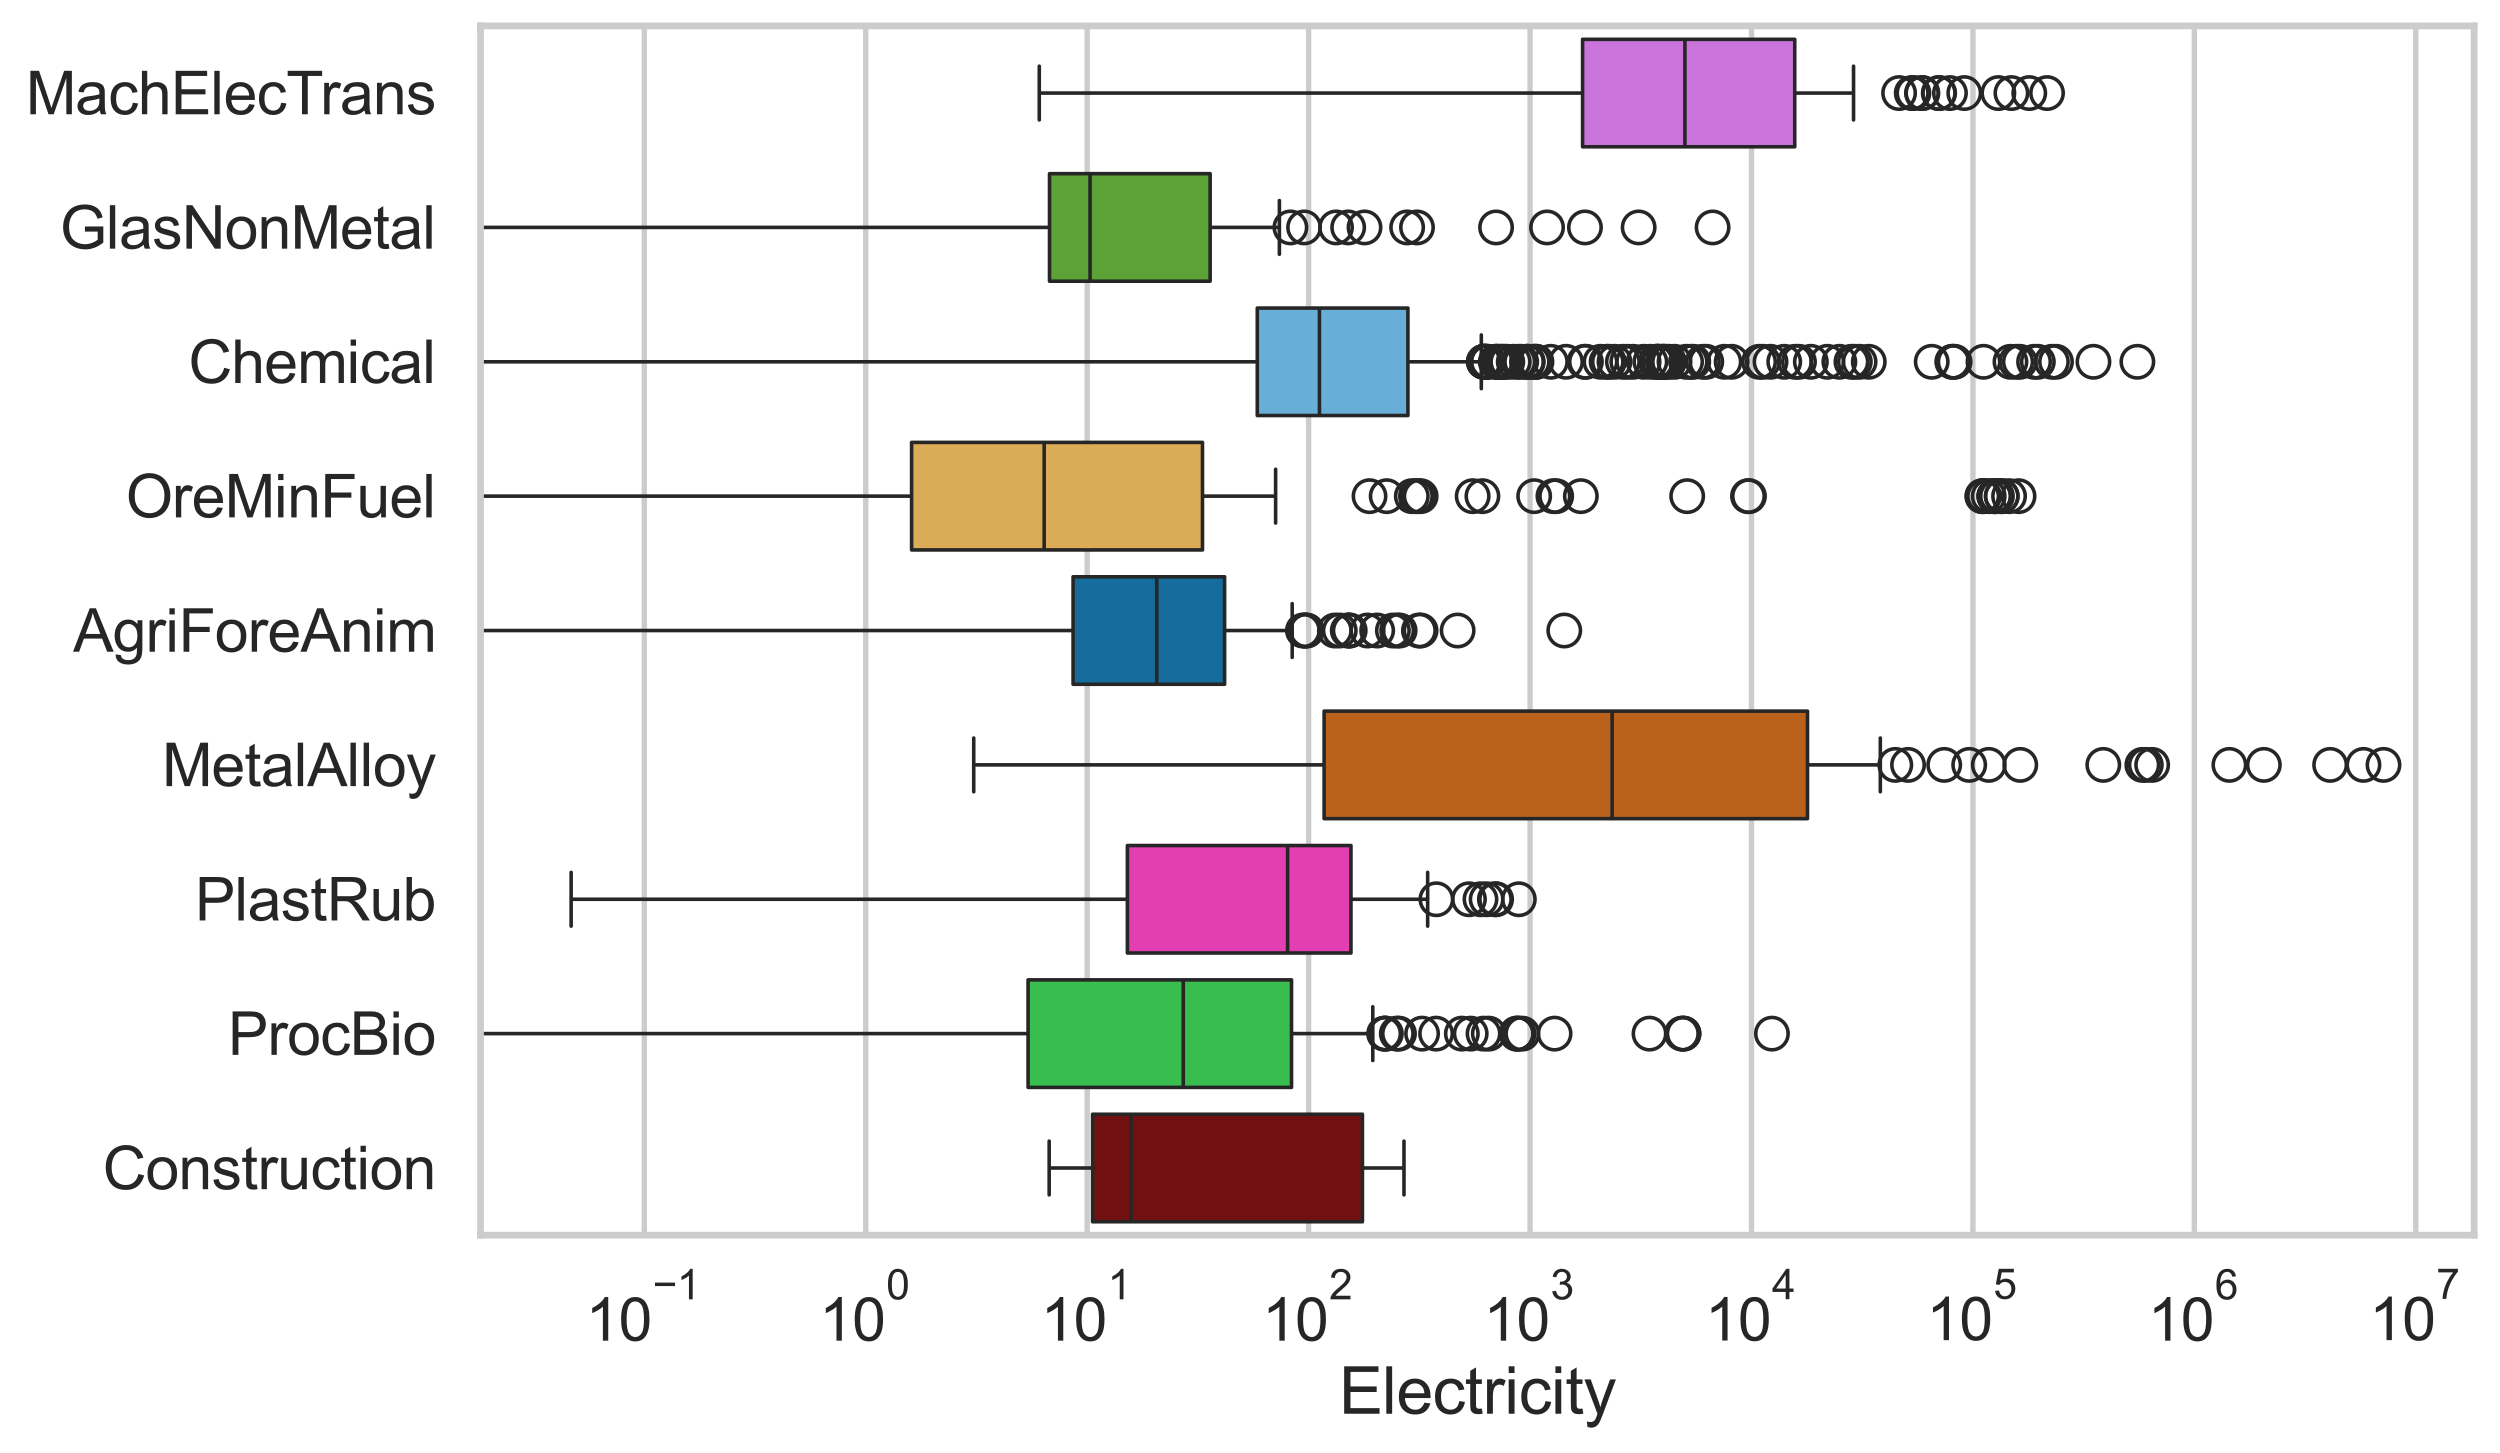 <?xml version="1.0" encoding="utf-8" standalone="no"?>
<!DOCTYPE svg PUBLIC "-//W3C//DTD SVG 1.1//EN"
  "http://www.w3.org/Graphics/SVG/1.1/DTD/svg11.dtd">
<svg xmlns:xlink="http://www.w3.org/1999/xlink" width="695.577pt" height="404.332pt" viewBox="0 0 695.577 404.332" xmlns="http://www.w3.org/2000/svg" version="1.1">
 <defs>
  <style type="text/css">*{stroke-linejoin: round; stroke-linecap: butt}</style>
 </defs>
 <g id="figure_1">
  <g id="patch_1">
   <path d="M 0 404.332 
L 695.577 404.332 
L 695.577 0 
L 0 0 
z
" style="fill: #ffffff"/>
  </g>
  <g id="axes_1">
   <g id="patch_2">
    <path d="M 133.697 343.665 
L 688.377 343.665 
L 688.377 7.2 
L 133.697 7.2 
z
" style="fill: #ffffff"/>
   </g>
   <g id="matplotlib.axis_1">
    <g id="xtick_1">
     <g id="line2d_1">
      <path d="M 179.271 343.665 
L 179.271 7.2 
" clip-path="url(#pb762261cc1)" style="fill: none; stroke: #cccccc; stroke-width: 1.5; stroke-linecap: round"/>
     </g>
     <g id="text_1">
      <!-- $\mathdefault{10^{-1}}$ -->
      <g style="fill: #262626" transform="translate(162.936 373.18) scale(0.165 -0.165)">
       <defs>
        <path id="ArialMT-31" d="M 2384 0 
L 1822 0 
L 1822 3584 
Q 1619 3391 1289 3197 
Q 959 3003 697 2906 
L 697 3450 
Q 1169 3672 1522 3987 
Q 1875 4303 2022 4600 
L 2384 4600 
L 2384 0 
z
" transform="scale(0.016)"/>
        <path id="ArialMT-30" d="M 266 2259 
Q 266 3072 433 3567 
Q 600 4063 929 4331 
Q 1259 4600 1759 4600 
Q 2128 4600 2406 4451 
Q 2684 4303 2865 4023 
Q 3047 3744 3150 3342 
Q 3253 2941 3253 2259 
Q 3253 1453 3087 958 
Q 2922 463 2592 192 
Q 2263 -78 1759 -78 
Q 1097 -78 719 397 
Q 266 969 266 2259 
z
M 844 2259 
Q 844 1131 1108 757 
Q 1372 384 1759 384 
Q 2147 384 2411 759 
Q 2675 1134 2675 2259 
Q 2675 3391 2411 3762 
Q 2147 4134 1753 4134 
Q 1366 4134 1134 3806 
Q 844 3388 844 2259 
z
" transform="scale(0.016)"/>
        <path id="ArialMT-2212" d="M 3381 1997 
L 356 1997 
L 356 2522 
L 3381 2522 
L 3381 1997 
z
" transform="scale(0.016)"/>
       </defs>
       <use xlink:href="#ArialMT-31" transform="translate(0 0.994)"/>
       <use xlink:href="#ArialMT-30" transform="translate(55.615 0.994)"/>
       <use xlink:href="#ArialMT-2212" transform="translate(112.973 70.688) scale(0.7)"/>
       <use xlink:href="#ArialMT-31" transform="translate(153.852 70.688) scale(0.7)"/>
      </g>
     </g>
    </g>
    <g id="xtick_2">
     <g id="line2d_2">
      <path d="M 240.881 343.665 
L 240.881 7.2 
" clip-path="url(#pb762261cc1)" style="fill: none; stroke: #cccccc; stroke-width: 1.5; stroke-linecap: round"/>
     </g>
     <g id="text_2">
      <!-- $\mathdefault{10^{0}}$ -->
      <g style="fill: #262626" transform="translate(227.928 373.18) scale(0.165 -0.165)">
       <use xlink:href="#ArialMT-31" transform="translate(0 0.994)"/>
       <use xlink:href="#ArialMT-30" transform="translate(55.615 0.994)"/>
       <use xlink:href="#ArialMT-30" transform="translate(112.973 70.688) scale(0.7)"/>
      </g>
     </g>
    </g>
    <g id="xtick_3">
     <g id="line2d_3">
      <path d="M 302.49 343.665 
L 302.49 7.2 
" clip-path="url(#pb762261cc1)" style="fill: none; stroke: #cccccc; stroke-width: 1.5; stroke-linecap: round"/>
     </g>
     <g id="text_3">
      <!-- $\mathdefault{10^{1}}$ -->
      <g style="fill: #262626" transform="translate(289.538 373.18) scale(0.165 -0.165)">
       <use xlink:href="#ArialMT-31" transform="translate(0 0.994)"/>
       <use xlink:href="#ArialMT-30" transform="translate(55.615 0.994)"/>
       <use xlink:href="#ArialMT-31" transform="translate(112.973 70.688) scale(0.7)"/>
      </g>
     </g>
    </g>
    <g id="xtick_4">
     <g id="line2d_4">
      <path d="M 364.1 343.665 
L 364.1 7.2 
" clip-path="url(#pb762261cc1)" style="fill: none; stroke: #cccccc; stroke-width: 1.5; stroke-linecap: round"/>
     </g>
     <g id="text_4">
      <!-- $\mathdefault{10^{2}}$ -->
      <g style="fill: #262626" transform="translate(351.148 373.18) scale(0.165 -0.165)">
       <defs>
        <path id="ArialMT-32" d="M 3222 541 
L 3222 0 
L 194 0 
Q 188 203 259 391 
Q 375 700 629 1000 
Q 884 1300 1366 1694 
Q 2113 2306 2375 2664 
Q 2638 3022 2638 3341 
Q 2638 3675 2398 3904 
Q 2159 4134 1775 4134 
Q 1369 4134 1125 3890 
Q 881 3647 878 3216 
L 300 3275 
Q 359 3922 746 4261 
Q 1134 4600 1788 4600 
Q 2447 4600 2831 4234 
Q 3216 3869 3216 3328 
Q 3216 3053 3103 2787 
Q 2991 2522 2730 2228 
Q 2469 1934 1863 1422 
Q 1356 997 1212 845 
Q 1069 694 975 541 
L 3222 541 
z
" transform="scale(0.016)"/>
       </defs>
       <use xlink:href="#ArialMT-31" transform="translate(0 0.994)"/>
       <use xlink:href="#ArialMT-30" transform="translate(55.615 0.994)"/>
       <use xlink:href="#ArialMT-32" transform="translate(112.973 70.688) scale(0.7)"/>
      </g>
     </g>
    </g>
    <g id="xtick_5">
     <g id="line2d_5">
      <path d="M 425.71 343.665 
L 425.71 7.2 
" clip-path="url(#pb762261cc1)" style="fill: none; stroke: #cccccc; stroke-width: 1.5; stroke-linecap: round"/>
     </g>
     <g id="text_5">
      <!-- $\mathdefault{10^{3}}$ -->
      <g style="fill: #262626" transform="translate(412.757 373.18) scale(0.165 -0.165)">
       <defs>
        <path id="ArialMT-33" d="M 269 1209 
L 831 1284 
Q 928 806 1161 595 
Q 1394 384 1728 384 
Q 2125 384 2398 659 
Q 2672 934 2672 1341 
Q 2672 1728 2419 1979 
Q 2166 2231 1775 2231 
Q 1616 2231 1378 2169 
L 1441 2663 
Q 1497 2656 1531 2656 
Q 1891 2656 2178 2843 
Q 2466 3031 2466 3422 
Q 2466 3731 2256 3934 
Q 2047 4138 1716 4138 
Q 1388 4138 1169 3931 
Q 950 3725 888 3313 
L 325 3413 
Q 428 3978 793 4289 
Q 1159 4600 1703 4600 
Q 2078 4600 2393 4439 
Q 2709 4278 2876 4000 
Q 3044 3722 3044 3409 
Q 3044 3113 2884 2869 
Q 2725 2625 2413 2481 
Q 2819 2388 3044 2092 
Q 3269 1797 3269 1353 
Q 3269 753 2831 336 
Q 2394 -81 1725 -81 
Q 1122 -81 723 278 
Q 325 638 269 1209 
z
" transform="scale(0.016)"/>
       </defs>
       <use xlink:href="#ArialMT-31" transform="translate(0 0.994)"/>
       <use xlink:href="#ArialMT-30" transform="translate(55.615 0.994)"/>
       <use xlink:href="#ArialMT-33" transform="translate(112.973 70.688) scale(0.7)"/>
      </g>
     </g>
    </g>
    <g id="xtick_6">
     <g id="line2d_6">
      <path d="M 487.32 343.665 
L 487.32 7.2 
" clip-path="url(#pb762261cc1)" style="fill: none; stroke: #cccccc; stroke-width: 1.5; stroke-linecap: round"/>
     </g>
     <g id="text_6">
      <!-- $\mathdefault{10^{4}}$ -->
      <g style="fill: #262626" transform="translate(474.367 373.015) scale(0.165 -0.165)">
       <defs>
        <path id="ArialMT-34" d="M 2069 0 
L 2069 1097 
L 81 1097 
L 81 1613 
L 2172 4581 
L 2631 4581 
L 2631 1613 
L 3250 1613 
L 3250 1097 
L 2631 1097 
L 2631 0 
L 2069 0 
z
M 2069 1613 
L 2069 3678 
L 634 1613 
L 2069 1613 
z
" transform="scale(0.016)"/>
       </defs>
       <use xlink:href="#ArialMT-31" transform="translate(0 0.202)"/>
       <use xlink:href="#ArialMT-30" transform="translate(55.615 0.202)"/>
       <use xlink:href="#ArialMT-34" transform="translate(112.973 69.895) scale(0.7)"/>
      </g>
     </g>
    </g>
    <g id="xtick_7">
     <g id="line2d_7">
      <path d="M 548.93 343.665 
L 548.93 7.2 
" clip-path="url(#pb762261cc1)" style="fill: none; stroke: #cccccc; stroke-width: 1.5; stroke-linecap: round"/>
     </g>
     <g id="text_7">
      <!-- $\mathdefault{10^{5}}$ -->
      <g style="fill: #262626" transform="translate(535.977 373.015) scale(0.165 -0.165)">
       <defs>
        <path id="ArialMT-35" d="M 266 1200 
L 856 1250 
Q 922 819 1161 601 
Q 1400 384 1738 384 
Q 2144 384 2425 690 
Q 2706 997 2706 1503 
Q 2706 1984 2436 2262 
Q 2166 2541 1728 2541 
Q 1456 2541 1237 2417 
Q 1019 2294 894 2097 
L 366 2166 
L 809 4519 
L 3088 4519 
L 3088 3981 
L 1259 3981 
L 1013 2750 
Q 1425 3038 1878 3038 
Q 2478 3038 2890 2622 
Q 3303 2206 3303 1553 
Q 3303 931 2941 478 
Q 2500 -78 1738 -78 
Q 1113 -78 717 272 
Q 322 622 266 1200 
z
" transform="scale(0.016)"/>
       </defs>
       <use xlink:href="#ArialMT-31" transform="translate(0 0.88)"/>
       <use xlink:href="#ArialMT-30" transform="translate(55.615 0.88)"/>
       <use xlink:href="#ArialMT-35" transform="translate(112.973 70.573) scale(0.7)"/>
      </g>
     </g>
    </g>
    <g id="xtick_8">
     <g id="line2d_8">
      <path d="M 610.539 343.665 
L 610.539 7.2 
" clip-path="url(#pb762261cc1)" style="fill: none; stroke: #cccccc; stroke-width: 1.5; stroke-linecap: round"/>
     </g>
     <g id="text_8">
      <!-- $\mathdefault{10^{6}}$ -->
      <g style="fill: #262626" transform="translate(597.587 373.18) scale(0.165 -0.165)">
       <defs>
        <path id="ArialMT-36" d="M 3184 3459 
L 2625 3416 
Q 2550 3747 2413 3897 
Q 2184 4138 1850 4138 
Q 1581 4138 1378 3988 
Q 1113 3794 959 3422 
Q 806 3050 800 2363 
Q 1003 2672 1297 2822 
Q 1591 2972 1913 2972 
Q 2475 2972 2870 2558 
Q 3266 2144 3266 1488 
Q 3266 1056 3080 686 
Q 2894 316 2569 119 
Q 2244 -78 1831 -78 
Q 1128 -78 684 439 
Q 241 956 241 2144 
Q 241 3472 731 4075 
Q 1159 4600 1884 4600 
Q 2425 4600 2770 4297 
Q 3116 3994 3184 3459 
z
M 888 1484 
Q 888 1194 1011 928 
Q 1134 663 1356 523 
Q 1578 384 1822 384 
Q 2178 384 2434 671 
Q 2691 959 2691 1453 
Q 2691 1928 2437 2201 
Q 2184 2475 1800 2475 
Q 1419 2475 1153 2201 
Q 888 1928 888 1484 
z
" transform="scale(0.016)"/>
       </defs>
       <use xlink:href="#ArialMT-31" transform="translate(0 0.994)"/>
       <use xlink:href="#ArialMT-30" transform="translate(55.615 0.994)"/>
       <use xlink:href="#ArialMT-36" transform="translate(112.973 70.688) scale(0.7)"/>
      </g>
     </g>
    </g>
    <g id="xtick_9">
     <g id="line2d_9">
      <path d="M 672.149 343.665 
L 672.149 7.2 
" clip-path="url(#pb762261cc1)" style="fill: none; stroke: #cccccc; stroke-width: 1.5; stroke-linecap: round"/>
     </g>
     <g id="text_9">
      <!-- $\mathdefault{10^{7}}$ -->
      <g style="fill: #262626" transform="translate(659.197 373.015) scale(0.165 -0.165)">
       <defs>
        <path id="ArialMT-37" d="M 303 3981 
L 303 4522 
L 3269 4522 
L 3269 4084 
Q 2831 3619 2401 2847 
Q 1972 2075 1738 1259 
Q 1569 684 1522 0 
L 944 0 
Q 953 541 1156 1306 
Q 1359 2072 1739 2783 
Q 2119 3494 2547 3981 
L 303 3981 
z
" transform="scale(0.016)"/>
       </defs>
       <use xlink:href="#ArialMT-31" transform="translate(0 0.847)"/>
       <use xlink:href="#ArialMT-30" transform="translate(55.615 0.847)"/>
       <use xlink:href="#ArialMT-37" transform="translate(112.973 70.541) scale(0.7)"/>
      </g>
     </g>
    </g>
    <g id="xtick_10"/>
    <g id="xtick_11"/>
    <g id="xtick_12"/>
    <g id="xtick_13"/>
    <g id="xtick_14"/>
    <g id="xtick_15"/>
    <g id="xtick_16"/>
    <g id="xtick_17"/>
    <g id="xtick_18"/>
    <g id="xtick_19"/>
    <g id="xtick_20"/>
    <g id="xtick_21"/>
    <g id="xtick_22"/>
    <g id="xtick_23"/>
    <g id="xtick_24"/>
    <g id="xtick_25"/>
    <g id="xtick_26"/>
    <g id="xtick_27"/>
    <g id="xtick_28"/>
    <g id="xtick_29"/>
    <g id="xtick_30"/>
    <g id="xtick_31"/>
    <g id="xtick_32"/>
    <g id="xtick_33"/>
    <g id="xtick_34"/>
    <g id="xtick_35"/>
    <g id="xtick_36"/>
    <g id="xtick_37"/>
    <g id="xtick_38"/>
    <g id="xtick_39"/>
    <g id="xtick_40"/>
    <g id="xtick_41"/>
    <g id="xtick_42"/>
    <g id="xtick_43"/>
    <g id="xtick_44"/>
    <g id="xtick_45"/>
    <g id="xtick_46"/>
    <g id="xtick_47"/>
    <g id="xtick_48"/>
    <g id="xtick_49"/>
    <g id="xtick_50"/>
    <g id="xtick_51"/>
    <g id="xtick_52"/>
    <g id="xtick_53"/>
    <g id="xtick_54"/>
    <g id="xtick_55"/>
    <g id="xtick_56"/>
    <g id="xtick_57"/>
    <g id="xtick_58"/>
    <g id="xtick_59"/>
    <g id="xtick_60"/>
    <g id="xtick_61"/>
    <g id="xtick_62"/>
    <g id="xtick_63"/>
    <g id="xtick_64"/>
    <g id="xtick_65"/>
    <g id="xtick_66"/>
    <g id="xtick_67"/>
    <g id="xtick_68"/>
    <g id="xtick_69"/>
    <g id="xtick_70"/>
    <g id="xtick_71"/>
    <g id="xtick_72"/>
    <g id="xtick_73"/>
    <g id="xtick_74"/>
    <g id="xtick_75"/>
    <g id="xtick_76"/>
    <g id="xtick_77"/>
    <g id="xtick_78"/>
    <g id="xtick_79"/>
    <g id="xtick_80"/>
    <g id="xtick_81"/>
    <g id="text_10">
     <!-- Electricity -->
     <g style="fill: #262626" transform="translate(372.532 393.344) scale(0.18 -0.18)">
      <defs>
       <path id="ArialMT-45" d="M 506 0 
L 506 4581 
L 3819 4581 
L 3819 4041 
L 1113 4041 
L 1113 2638 
L 3647 2638 
L 3647 2100 
L 1113 2100 
L 1113 541 
L 3925 541 
L 3925 0 
L 506 0 
z
" transform="scale(0.016)"/>
       <path id="ArialMT-6c" d="M 409 0 
L 409 4581 
L 972 4581 
L 972 0 
L 409 0 
z
" transform="scale(0.016)"/>
       <path id="ArialMT-65" d="M 2694 1069 
L 3275 997 
Q 3138 488 2766 206 
Q 2394 -75 1816 -75 
Q 1088 -75 661 373 
Q 234 822 234 1631 
Q 234 2469 665 2931 
Q 1097 3394 1784 3394 
Q 2450 3394 2872 2941 
Q 3294 2488 3294 1666 
Q 3294 1616 3291 1516 
L 816 1516 
Q 847 969 1125 678 
Q 1403 388 1819 388 
Q 2128 388 2347 550 
Q 2566 713 2694 1069 
z
M 847 1978 
L 2700 1978 
Q 2663 2397 2488 2606 
Q 2219 2931 1791 2931 
Q 1403 2931 1139 2672 
Q 875 2413 847 1978 
z
" transform="scale(0.016)"/>
       <path id="ArialMT-63" d="M 2588 1216 
L 3141 1144 
Q 3050 572 2676 248 
Q 2303 -75 1759 -75 
Q 1078 -75 664 370 
Q 250 816 250 1647 
Q 250 2184 428 2587 
Q 606 2991 970 3192 
Q 1334 3394 1763 3394 
Q 2303 3394 2647 3120 
Q 2991 2847 3088 2344 
L 2541 2259 
Q 2463 2594 2264 2762 
Q 2066 2931 1784 2931 
Q 1359 2931 1093 2626 
Q 828 2322 828 1663 
Q 828 994 1084 691 
Q 1341 388 1753 388 
Q 2084 388 2306 591 
Q 2528 794 2588 1216 
z
" transform="scale(0.016)"/>
       <path id="ArialMT-74" d="M 1650 503 
L 1731 6 
Q 1494 -44 1306 -44 
Q 1000 -44 831 53 
Q 663 150 594 308 
Q 525 466 525 972 
L 525 2881 
L 113 2881 
L 113 3319 
L 525 3319 
L 525 4141 
L 1084 4478 
L 1084 3319 
L 1650 3319 
L 1650 2881 
L 1084 2881 
L 1084 941 
Q 1084 700 1114 631 
Q 1144 563 1211 522 
Q 1278 481 1403 481 
Q 1497 481 1650 503 
z
" transform="scale(0.016)"/>
       <path id="ArialMT-72" d="M 416 0 
L 416 3319 
L 922 3319 
L 922 2816 
Q 1116 3169 1280 3281 
Q 1444 3394 1641 3394 
Q 1925 3394 2219 3213 
L 2025 2691 
Q 1819 2813 1613 2813 
Q 1428 2813 1281 2702 
Q 1134 2591 1072 2394 
Q 978 2094 978 1738 
L 978 0 
L 416 0 
z
" transform="scale(0.016)"/>
       <path id="ArialMT-69" d="M 425 3934 
L 425 4581 
L 988 4581 
L 988 3934 
L 425 3934 
z
M 425 0 
L 425 3319 
L 988 3319 
L 988 0 
L 425 0 
z
" transform="scale(0.016)"/>
       <path id="ArialMT-79" d="M 397 -1278 
L 334 -750 
Q 519 -800 656 -800 
Q 844 -800 956 -737 
Q 1069 -675 1141 -563 
Q 1194 -478 1313 -144 
Q 1328 -97 1363 -6 
L 103 3319 
L 709 3319 
L 1400 1397 
Q 1534 1031 1641 628 
Q 1738 1016 1872 1384 
L 2581 3319 
L 3144 3319 
L 1881 -56 
Q 1678 -603 1566 -809 
Q 1416 -1088 1222 -1217 
Q 1028 -1347 759 -1347 
Q 597 -1347 397 -1278 
z
" transform="scale(0.016)"/>
      </defs>
      <use xlink:href="#ArialMT-45"/>
      <use xlink:href="#ArialMT-6c" transform="translate(66.699 0)"/>
      <use xlink:href="#ArialMT-65" transform="translate(88.916 0)"/>
      <use xlink:href="#ArialMT-63" transform="translate(144.531 0)"/>
      <use xlink:href="#ArialMT-74" transform="translate(194.531 0)"/>
      <use xlink:href="#ArialMT-72" transform="translate(222.314 0)"/>
      <use xlink:href="#ArialMT-69" transform="translate(255.615 0)"/>
      <use xlink:href="#ArialMT-63" transform="translate(277.832 0)"/>
      <use xlink:href="#ArialMT-69" transform="translate(327.832 0)"/>
      <use xlink:href="#ArialMT-74" transform="translate(350.049 0)"/>
      <use xlink:href="#ArialMT-79" transform="translate(377.832 0)"/>
     </g>
    </g>
   </g>
   <g id="matplotlib.axis_2">
    <g id="ytick_1">
     <g id="text_11">
      <!-- MachElecTrans -->
      <g style="fill: #262626" transform="translate(7.2 31.798) scale(0.165 -0.165)">
       <defs>
        <path id="ArialMT-4d" d="M 475 0 
L 475 4581 
L 1388 4581 
L 2472 1338 
Q 2622 884 2691 659 
Q 2769 909 2934 1394 
L 4031 4581 
L 4847 4581 
L 4847 0 
L 4263 0 
L 4263 3834 
L 2931 0 
L 2384 0 
L 1059 3900 
L 1059 0 
L 475 0 
z
" transform="scale(0.016)"/>
        <path id="ArialMT-61" d="M 2588 409 
Q 2275 144 1986 34 
Q 1697 -75 1366 -75 
Q 819 -75 525 192 
Q 231 459 231 875 
Q 231 1119 342 1320 
Q 453 1522 633 1644 
Q 813 1766 1038 1828 
Q 1203 1872 1538 1913 
Q 2219 1994 2541 2106 
Q 2544 2222 2544 2253 
Q 2544 2597 2384 2738 
Q 2169 2928 1744 2928 
Q 1347 2928 1158 2789 
Q 969 2650 878 2297 
L 328 2372 
Q 403 2725 575 2942 
Q 747 3159 1072 3276 
Q 1397 3394 1825 3394 
Q 2250 3394 2515 3294 
Q 2781 3194 2906 3042 
Q 3031 2891 3081 2659 
Q 3109 2516 3109 2141 
L 3109 1391 
Q 3109 606 3145 398 
Q 3181 191 3288 0 
L 2700 0 
Q 2613 175 2588 409 
z
M 2541 1666 
Q 2234 1541 1622 1453 
Q 1275 1403 1131 1340 
Q 988 1278 909 1158 
Q 831 1038 831 891 
Q 831 666 1001 516 
Q 1172 366 1500 366 
Q 1825 366 2078 508 
Q 2331 650 2450 897 
Q 2541 1088 2541 1459 
L 2541 1666 
z
" transform="scale(0.016)"/>
        <path id="ArialMT-68" d="M 422 0 
L 422 4581 
L 984 4581 
L 984 2938 
Q 1378 3394 1978 3394 
Q 2347 3394 2619 3248 
Q 2891 3103 3008 2847 
Q 3125 2591 3125 2103 
L 3125 0 
L 2563 0 
L 2563 2103 
Q 2563 2525 2380 2717 
Q 2197 2909 1863 2909 
Q 1613 2909 1392 2779 
Q 1172 2650 1078 2428 
Q 984 2206 984 1816 
L 984 0 
L 422 0 
z
" transform="scale(0.016)"/>
        <path id="ArialMT-54" d="M 1659 0 
L 1659 4041 
L 150 4041 
L 150 4581 
L 3781 4581 
L 3781 4041 
L 2266 4041 
L 2266 0 
L 1659 0 
z
" transform="scale(0.016)"/>
        <path id="ArialMT-6e" d="M 422 0 
L 422 3319 
L 928 3319 
L 928 2847 
Q 1294 3394 1984 3394 
Q 2284 3394 2536 3286 
Q 2788 3178 2913 3003 
Q 3038 2828 3088 2588 
Q 3119 2431 3119 2041 
L 3119 0 
L 2556 0 
L 2556 2019 
Q 2556 2363 2490 2533 
Q 2425 2703 2258 2804 
Q 2091 2906 1866 2906 
Q 1506 2906 1245 2678 
Q 984 2450 984 1813 
L 984 0 
L 422 0 
z
" transform="scale(0.016)"/>
        <path id="ArialMT-73" d="M 197 991 
L 753 1078 
Q 800 744 1014 566 
Q 1228 388 1613 388 
Q 2000 388 2187 545 
Q 2375 703 2375 916 
Q 2375 1106 2209 1216 
Q 2094 1291 1634 1406 
Q 1016 1563 777 1677 
Q 538 1791 414 1992 
Q 291 2194 291 2438 
Q 291 2659 392 2848 
Q 494 3038 669 3163 
Q 800 3259 1026 3326 
Q 1253 3394 1513 3394 
Q 1903 3394 2198 3281 
Q 2494 3169 2634 2976 
Q 2775 2784 2828 2463 
L 2278 2388 
Q 2241 2644 2061 2787 
Q 1881 2931 1553 2931 
Q 1166 2931 1000 2803 
Q 834 2675 834 2503 
Q 834 2394 903 2306 
Q 972 2216 1119 2156 
Q 1203 2125 1616 2013 
Q 2213 1853 2448 1751 
Q 2684 1650 2818 1456 
Q 2953 1263 2953 975 
Q 2953 694 2789 445 
Q 2625 197 2315 61 
Q 2006 -75 1616 -75 
Q 969 -75 630 194 
Q 291 463 197 991 
z
" transform="scale(0.016)"/>
       </defs>
       <use xlink:href="#ArialMT-4d"/>
       <use xlink:href="#ArialMT-61" transform="translate(83.301 0)"/>
       <use xlink:href="#ArialMT-63" transform="translate(138.916 0)"/>
       <use xlink:href="#ArialMT-68" transform="translate(188.916 0)"/>
       <use xlink:href="#ArialMT-45" transform="translate(244.531 0)"/>
       <use xlink:href="#ArialMT-6c" transform="translate(311.23 0)"/>
       <use xlink:href="#ArialMT-65" transform="translate(333.447 0)"/>
       <use xlink:href="#ArialMT-63" transform="translate(389.062 0)"/>
       <use xlink:href="#ArialMT-54" transform="translate(439.062 0)"/>
       <use xlink:href="#ArialMT-72" transform="translate(496.396 0)"/>
       <use xlink:href="#ArialMT-61" transform="translate(529.697 0)"/>
       <use xlink:href="#ArialMT-6e" transform="translate(585.312 0)"/>
       <use xlink:href="#ArialMT-73" transform="translate(640.928 0)"/>
      </g>
     </g>
    </g>
    <g id="ytick_2">
     <g id="text_12">
      <!-- GlasNonMetal -->
      <g style="fill: #262626" transform="translate(16.659 69.183) scale(0.165 -0.165)">
       <defs>
        <path id="ArialMT-47" d="M 2638 1797 
L 2638 2334 
L 4578 2338 
L 4578 638 
Q 4131 281 3656 101 
Q 3181 -78 2681 -78 
Q 2006 -78 1454 211 
Q 903 500 622 1047 
Q 341 1594 341 2269 
Q 341 2938 620 3517 
Q 900 4097 1425 4378 
Q 1950 4659 2634 4659 
Q 3131 4659 3532 4498 
Q 3934 4338 4162 4050 
Q 4391 3763 4509 3300 
L 3963 3150 
Q 3859 3500 3706 3700 
Q 3553 3900 3268 4020 
Q 2984 4141 2638 4141 
Q 2222 4141 1919 4014 
Q 1616 3888 1430 3681 
Q 1244 3475 1141 3228 
Q 966 2803 966 2306 
Q 966 1694 1177 1281 
Q 1388 869 1791 669 
Q 2194 469 2647 469 
Q 3041 469 3416 620 
Q 3791 772 3984 944 
L 3984 1797 
L 2638 1797 
z
" transform="scale(0.016)"/>
        <path id="ArialMT-4e" d="M 488 0 
L 488 4581 
L 1109 4581 
L 3516 984 
L 3516 4581 
L 4097 4581 
L 4097 0 
L 3475 0 
L 1069 3600 
L 1069 0 
L 488 0 
z
" transform="scale(0.016)"/>
        <path id="ArialMT-6f" d="M 213 1659 
Q 213 2581 725 3025 
Q 1153 3394 1769 3394 
Q 2453 3394 2887 2945 
Q 3322 2497 3322 1706 
Q 3322 1066 3130 698 
Q 2938 331 2570 128 
Q 2203 -75 1769 -75 
Q 1072 -75 642 372 
Q 213 819 213 1659 
z
M 791 1659 
Q 791 1022 1069 705 
Q 1347 388 1769 388 
Q 2188 388 2466 706 
Q 2744 1025 2744 1678 
Q 2744 2294 2464 2611 
Q 2184 2928 1769 2928 
Q 1347 2928 1069 2612 
Q 791 2297 791 1659 
z
" transform="scale(0.016)"/>
       </defs>
       <use xlink:href="#ArialMT-47"/>
       <use xlink:href="#ArialMT-6c" transform="translate(77.783 0)"/>
       <use xlink:href="#ArialMT-61" transform="translate(100 0)"/>
       <use xlink:href="#ArialMT-73" transform="translate(155.615 0)"/>
       <use xlink:href="#ArialMT-4e" transform="translate(205.615 0)"/>
       <use xlink:href="#ArialMT-6f" transform="translate(277.832 0)"/>
       <use xlink:href="#ArialMT-6e" transform="translate(333.447 0)"/>
       <use xlink:href="#ArialMT-4d" transform="translate(389.062 0)"/>
       <use xlink:href="#ArialMT-65" transform="translate(472.363 0)"/>
       <use xlink:href="#ArialMT-74" transform="translate(527.979 0)"/>
       <use xlink:href="#ArialMT-61" transform="translate(555.762 0)"/>
       <use xlink:href="#ArialMT-6c" transform="translate(611.377 0)"/>
      </g>
     </g>
    </g>
    <g id="ytick_3">
     <g id="text_13">
      <!-- Chemical -->
      <g style="fill: #262626" transform="translate(52.428 106.568) scale(0.165 -0.165)">
       <defs>
        <path id="ArialMT-43" d="M 3763 1606 
L 4369 1453 
Q 4178 706 3683 314 
Q 3188 -78 2472 -78 
Q 1731 -78 1267 223 
Q 803 525 561 1097 
Q 319 1669 319 2325 
Q 319 3041 592 3573 
Q 866 4106 1370 4382 
Q 1875 4659 2481 4659 
Q 3169 4659 3637 4309 
Q 4106 3959 4291 3325 
L 3694 3184 
Q 3534 3684 3231 3912 
Q 2928 4141 2469 4141 
Q 1941 4141 1586 3887 
Q 1231 3634 1087 3207 
Q 944 2781 944 2328 
Q 944 1744 1114 1308 
Q 1284 872 1643 656 
Q 2003 441 2422 441 
Q 2931 441 3284 734 
Q 3638 1028 3763 1606 
z
" transform="scale(0.016)"/>
        <path id="ArialMT-6d" d="M 422 0 
L 422 3319 
L 925 3319 
L 925 2853 
Q 1081 3097 1340 3245 
Q 1600 3394 1931 3394 
Q 2300 3394 2536 3241 
Q 2772 3088 2869 2813 
Q 3263 3394 3894 3394 
Q 4388 3394 4653 3120 
Q 4919 2847 4919 2278 
L 4919 0 
L 4359 0 
L 4359 2091 
Q 4359 2428 4304 2576 
Q 4250 2725 4106 2815 
Q 3963 2906 3769 2906 
Q 3419 2906 3187 2673 
Q 2956 2441 2956 1928 
L 2956 0 
L 2394 0 
L 2394 2156 
Q 2394 2531 2256 2718 
Q 2119 2906 1806 2906 
Q 1569 2906 1367 2781 
Q 1166 2656 1075 2415 
Q 984 2175 984 1722 
L 984 0 
L 422 0 
z
" transform="scale(0.016)"/>
       </defs>
       <use xlink:href="#ArialMT-43"/>
       <use xlink:href="#ArialMT-68" transform="translate(72.217 0)"/>
       <use xlink:href="#ArialMT-65" transform="translate(127.832 0)"/>
       <use xlink:href="#ArialMT-6d" transform="translate(183.447 0)"/>
       <use xlink:href="#ArialMT-69" transform="translate(266.748 0)"/>
       <use xlink:href="#ArialMT-63" transform="translate(288.965 0)"/>
       <use xlink:href="#ArialMT-61" transform="translate(338.965 0)"/>
       <use xlink:href="#ArialMT-6c" transform="translate(394.58 0)"/>
      </g>
     </g>
    </g>
    <g id="ytick_4">
     <g id="text_14">
      <!-- OreMinFuel -->
      <g style="fill: #262626" transform="translate(35.013 143.953) scale(0.165 -0.165)">
       <defs>
        <path id="ArialMT-4f" d="M 309 2231 
Q 309 3372 921 4017 
Q 1534 4663 2503 4663 
Q 3138 4663 3647 4359 
Q 4156 4056 4423 3514 
Q 4691 2972 4691 2284 
Q 4691 1588 4409 1038 
Q 4128 488 3612 205 
Q 3097 -78 2500 -78 
Q 1853 -78 1343 234 
Q 834 547 571 1087 
Q 309 1628 309 2231 
z
M 934 2222 
Q 934 1394 1379 917 
Q 1825 441 2497 441 
Q 3181 441 3623 922 
Q 4066 1403 4066 2288 
Q 4066 2847 3877 3264 
Q 3688 3681 3323 3911 
Q 2959 4141 2506 4141 
Q 1863 4141 1398 3698 
Q 934 3256 934 2222 
z
" transform="scale(0.016)"/>
        <path id="ArialMT-46" d="M 525 0 
L 525 4581 
L 3616 4581 
L 3616 4041 
L 1131 4041 
L 1131 2622 
L 3281 2622 
L 3281 2081 
L 1131 2081 
L 1131 0 
L 525 0 
z
" transform="scale(0.016)"/>
        <path id="ArialMT-75" d="M 2597 0 
L 2597 488 
Q 2209 -75 1544 -75 
Q 1250 -75 995 37 
Q 741 150 617 320 
Q 494 491 444 738 
Q 409 903 409 1263 
L 409 3319 
L 972 3319 
L 972 1478 
Q 972 1038 1006 884 
Q 1059 663 1231 536 
Q 1403 409 1656 409 
Q 1909 409 2131 539 
Q 2353 669 2445 892 
Q 2538 1116 2538 1541 
L 2538 3319 
L 3100 3319 
L 3100 0 
L 2597 0 
z
" transform="scale(0.016)"/>
       </defs>
       <use xlink:href="#ArialMT-4f"/>
       <use xlink:href="#ArialMT-72" transform="translate(77.783 0)"/>
       <use xlink:href="#ArialMT-65" transform="translate(111.084 0)"/>
       <use xlink:href="#ArialMT-4d" transform="translate(166.699 0)"/>
       <use xlink:href="#ArialMT-69" transform="translate(250 0)"/>
       <use xlink:href="#ArialMT-6e" transform="translate(272.217 0)"/>
       <use xlink:href="#ArialMT-46" transform="translate(327.832 0)"/>
       <use xlink:href="#ArialMT-75" transform="translate(388.916 0)"/>
       <use xlink:href="#ArialMT-65" transform="translate(444.531 0)"/>
       <use xlink:href="#ArialMT-6c" transform="translate(500.146 0)"/>
      </g>
     </g>
    </g>
    <g id="ytick_5">
     <g id="text_15">
      <!-- AgriForeAnim -->
      <g style="fill: #262626" transform="translate(20.341 181.337) scale(0.165 -0.165)">
       <defs>
        <path id="ArialMT-41" d="M -9 0 
L 1750 4581 
L 2403 4581 
L 4278 0 
L 3588 0 
L 3053 1388 
L 1138 1388 
L 634 0 
L -9 0 
z
M 1313 1881 
L 2866 1881 
L 2388 3150 
Q 2169 3728 2063 4100 
Q 1975 3659 1816 3225 
L 1313 1881 
z
" transform="scale(0.016)"/>
        <path id="ArialMT-67" d="M 319 -275 
L 866 -356 
Q 900 -609 1056 -725 
Q 1266 -881 1628 -881 
Q 2019 -881 2231 -725 
Q 2444 -569 2519 -288 
Q 2563 -116 2559 434 
Q 2191 0 1641 0 
Q 956 0 581 494 
Q 206 988 206 1678 
Q 206 2153 378 2554 
Q 550 2956 876 3175 
Q 1203 3394 1644 3394 
Q 2231 3394 2613 2919 
L 2613 3319 
L 3131 3319 
L 3131 450 
Q 3131 -325 2973 -648 
Q 2816 -972 2473 -1159 
Q 2131 -1347 1631 -1347 
Q 1038 -1347 672 -1080 
Q 306 -813 319 -275 
z
M 784 1719 
Q 784 1066 1043 766 
Q 1303 466 1694 466 
Q 2081 466 2343 764 
Q 2606 1063 2606 1700 
Q 2606 2309 2336 2618 
Q 2066 2928 1684 2928 
Q 1309 2928 1046 2623 
Q 784 2319 784 1719 
z
" transform="scale(0.016)"/>
       </defs>
       <use xlink:href="#ArialMT-41"/>
       <use xlink:href="#ArialMT-67" transform="translate(66.699 0)"/>
       <use xlink:href="#ArialMT-72" transform="translate(122.314 0)"/>
       <use xlink:href="#ArialMT-69" transform="translate(155.615 0)"/>
       <use xlink:href="#ArialMT-46" transform="translate(177.832 0)"/>
       <use xlink:href="#ArialMT-6f" transform="translate(238.916 0)"/>
       <use xlink:href="#ArialMT-72" transform="translate(294.531 0)"/>
       <use xlink:href="#ArialMT-65" transform="translate(327.832 0)"/>
       <use xlink:href="#ArialMT-41" transform="translate(383.447 0)"/>
       <use xlink:href="#ArialMT-6e" transform="translate(450.146 0)"/>
       <use xlink:href="#ArialMT-69" transform="translate(505.762 0)"/>
       <use xlink:href="#ArialMT-6d" transform="translate(527.979 0)"/>
      </g>
     </g>
    </g>
    <g id="ytick_6">
     <g id="text_16">
      <!-- MetalAlloy -->
      <g style="fill: #262626" transform="translate(45.088 218.722) scale(0.165 -0.165)">
       <use xlink:href="#ArialMT-4d"/>
       <use xlink:href="#ArialMT-65" transform="translate(83.301 0)"/>
       <use xlink:href="#ArialMT-74" transform="translate(138.916 0)"/>
       <use xlink:href="#ArialMT-61" transform="translate(166.699 0)"/>
       <use xlink:href="#ArialMT-6c" transform="translate(222.314 0)"/>
       <use xlink:href="#ArialMT-41" transform="translate(244.531 0)"/>
       <use xlink:href="#ArialMT-6c" transform="translate(311.23 0)"/>
       <use xlink:href="#ArialMT-6c" transform="translate(333.447 0)"/>
       <use xlink:href="#ArialMT-6f" transform="translate(355.664 0)"/>
       <use xlink:href="#ArialMT-79" transform="translate(411.279 0)"/>
      </g>
     </g>
    </g>
    <g id="ytick_7">
     <g id="text_17">
      <!-- PlastRub -->
      <g style="fill: #262626" transform="translate(54.248 256.107) scale(0.165 -0.165)">
       <defs>
        <path id="ArialMT-50" d="M 494 0 
L 494 4581 
L 2222 4581 
Q 2678 4581 2919 4538 
Q 3256 4481 3484 4323 
Q 3713 4166 3852 3881 
Q 3991 3597 3991 3256 
Q 3991 2672 3619 2267 
Q 3247 1863 2275 1863 
L 1100 1863 
L 1100 0 
L 494 0 
z
M 1100 2403 
L 2284 2403 
Q 2872 2403 3119 2622 
Q 3366 2841 3366 3238 
Q 3366 3525 3220 3729 
Q 3075 3934 2838 4000 
Q 2684 4041 2272 4041 
L 1100 4041 
L 1100 2403 
z
" transform="scale(0.016)"/>
        <path id="ArialMT-52" d="M 503 0 
L 503 4581 
L 2534 4581 
Q 3147 4581 3465 4457 
Q 3784 4334 3975 4021 
Q 4166 3709 4166 3331 
Q 4166 2844 3850 2509 
Q 3534 2175 2875 2084 
Q 3116 1969 3241 1856 
Q 3506 1613 3744 1247 
L 4541 0 
L 3778 0 
L 3172 953 
Q 2906 1366 2734 1584 
Q 2563 1803 2427 1890 
Q 2291 1978 2150 2013 
Q 2047 2034 1813 2034 
L 1109 2034 
L 1109 0 
L 503 0 
z
M 1109 2559 
L 2413 2559 
Q 2828 2559 3062 2645 
Q 3297 2731 3419 2920 
Q 3541 3109 3541 3331 
Q 3541 3656 3305 3865 
Q 3069 4075 2559 4075 
L 1109 4075 
L 1109 2559 
z
" transform="scale(0.016)"/>
        <path id="ArialMT-62" d="M 941 0 
L 419 0 
L 419 4581 
L 981 4581 
L 981 2947 
Q 1338 3394 1891 3394 
Q 2197 3394 2470 3270 
Q 2744 3147 2920 2923 
Q 3097 2700 3197 2384 
Q 3297 2069 3297 1709 
Q 3297 856 2875 390 
Q 2453 -75 1863 -75 
Q 1275 -75 941 416 
L 941 0 
z
M 934 1684 
Q 934 1088 1097 822 
Q 1363 388 1816 388 
Q 2184 388 2453 708 
Q 2722 1028 2722 1663 
Q 2722 2313 2464 2622 
Q 2206 2931 1841 2931 
Q 1472 2931 1203 2611 
Q 934 2291 934 1684 
z
" transform="scale(0.016)"/>
       </defs>
       <use xlink:href="#ArialMT-50"/>
       <use xlink:href="#ArialMT-6c" transform="translate(66.699 0)"/>
       <use xlink:href="#ArialMT-61" transform="translate(88.916 0)"/>
       <use xlink:href="#ArialMT-73" transform="translate(144.531 0)"/>
       <use xlink:href="#ArialMT-74" transform="translate(194.531 0)"/>
       <use xlink:href="#ArialMT-52" transform="translate(222.314 0)"/>
       <use xlink:href="#ArialMT-75" transform="translate(294.531 0)"/>
       <use xlink:href="#ArialMT-62" transform="translate(350.146 0)"/>
      </g>
     </g>
    </g>
    <g id="ytick_8">
     <g id="text_18">
      <!-- ProcBio -->
      <g style="fill: #262626" transform="translate(63.424 293.492) scale(0.165 -0.165)">
       <defs>
        <path id="ArialMT-42" d="M 469 0 
L 469 4581 
L 2188 4581 
Q 2713 4581 3030 4442 
Q 3347 4303 3526 4014 
Q 3706 3725 3706 3409 
Q 3706 3116 3547 2856 
Q 3388 2597 3066 2438 
Q 3481 2316 3704 2022 
Q 3928 1728 3928 1328 
Q 3928 1006 3792 729 
Q 3656 453 3456 303 
Q 3256 153 2954 76 
Q 2653 0 2216 0 
L 469 0 
z
M 1075 2656 
L 2066 2656 
Q 2469 2656 2644 2709 
Q 2875 2778 2992 2937 
Q 3109 3097 3109 3338 
Q 3109 3566 3000 3739 
Q 2891 3913 2687 3977 
Q 2484 4041 1991 4041 
L 1075 4041 
L 1075 2656 
z
M 1075 541 
L 2216 541 
Q 2509 541 2628 563 
Q 2838 600 2978 687 
Q 3119 775 3209 942 
Q 3300 1109 3300 1328 
Q 3300 1584 3169 1773 
Q 3038 1963 2805 2039 
Q 2572 2116 2134 2116 
L 1075 2116 
L 1075 541 
z
" transform="scale(0.016)"/>
       </defs>
       <use xlink:href="#ArialMT-50"/>
       <use xlink:href="#ArialMT-72" transform="translate(66.699 0)"/>
       <use xlink:href="#ArialMT-6f" transform="translate(100 0)"/>
       <use xlink:href="#ArialMT-63" transform="translate(155.615 0)"/>
       <use xlink:href="#ArialMT-42" transform="translate(205.615 0)"/>
       <use xlink:href="#ArialMT-69" transform="translate(272.314 0)"/>
       <use xlink:href="#ArialMT-6f" transform="translate(294.531 0)"/>
      </g>
     </g>
    </g>
    <g id="ytick_9">
     <g id="text_19">
      <!-- Construction -->
      <g style="fill: #262626" transform="translate(28.575 330.877) scale(0.165 -0.165)">
       <use xlink:href="#ArialMT-43"/>
       <use xlink:href="#ArialMT-6f" transform="translate(72.217 0)"/>
       <use xlink:href="#ArialMT-6e" transform="translate(127.832 0)"/>
       <use xlink:href="#ArialMT-73" transform="translate(183.447 0)"/>
       <use xlink:href="#ArialMT-74" transform="translate(233.447 0)"/>
       <use xlink:href="#ArialMT-72" transform="translate(261.23 0)"/>
       <use xlink:href="#ArialMT-75" transform="translate(294.531 0)"/>
       <use xlink:href="#ArialMT-63" transform="translate(350.146 0)"/>
       <use xlink:href="#ArialMT-74" transform="translate(400.146 0)"/>
       <use xlink:href="#ArialMT-69" transform="translate(427.93 0)"/>
       <use xlink:href="#ArialMT-6f" transform="translate(450.146 0)"/>
       <use xlink:href="#ArialMT-6e" transform="translate(505.762 0)"/>
      </g>
     </g>
    </g>
   </g>
   <g id="patch_3">
    <path d="M 440.326 10.938 
L 440.326 40.846 
L 499.354 40.846 
L 499.354 10.938 
L 440.326 10.938 
z
" clip-path="url(#pb762261cc1)" style="fill: #ca74db; stroke: #262626; stroke-linejoin: miter"/>
   </g>
   <g id="line2d_10">
    <path d="M 440.326 25.892 
L 289.158 25.892 
" clip-path="url(#pb762261cc1)" style="fill: none; stroke: #262626"/>
   </g>
   <g id="line2d_11">
    <path d="M 499.354 25.892 
L 515.713 25.892 
" clip-path="url(#pb762261cc1)" style="fill: none; stroke: #262626"/>
   </g>
   <g id="line2d_12">
    <path d="M 289.158 18.415 
L 289.158 33.369 
" clip-path="url(#pb762261cc1)" style="fill: none; stroke: #262626; stroke-linecap: round"/>
   </g>
   <g id="line2d_13">
    <path d="M 515.713 18.415 
L 515.713 33.369 
" clip-path="url(#pb762261cc1)" style="fill: none; stroke: #262626; stroke-linecap: round"/>
   </g>
   <g id="line2d_14">
    <defs>
     <path id="m2e69a01657" d="M 0 4.5 
C 1.193 4.5 2.338 4.026 3.182 3.182 
C 4.026 2.338 4.5 1.193 4.5 0 
C 4.5 -1.193 4.026 -2.338 3.182 -3.182 
C 2.338 -4.026 1.193 -4.5 0 -4.5 
C -1.193 -4.5 -2.338 -4.026 -3.182 -3.182 
C -4.026 -2.338 -4.5 -1.193 -4.5 0 
C -4.5 1.193 -4.026 2.338 -3.182 3.182 
C -2.338 4.026 -1.193 4.5 0 4.5 
z
" style="stroke: #262626"/>
    </defs>
    <g clip-path="url(#pb762261cc1)">
     <use xlink:href="#m2e69a01657" x="559.634" y="25.892" style="fill-opacity: 0; stroke: #262626"/>
     <use xlink:href="#m2e69a01657" x="556.01" y="25.892" style="fill-opacity: 0; stroke: #262626"/>
     <use xlink:href="#m2e69a01657" x="534.869" y="25.892" style="fill-opacity: 0; stroke: #262626"/>
     <use xlink:href="#m2e69a01657" x="539.422" y="25.892" style="fill-opacity: 0; stroke: #262626"/>
     <use xlink:href="#m2e69a01657" x="569.549" y="25.892" style="fill-opacity: 0; stroke: #262626"/>
     <use xlink:href="#m2e69a01657" x="546.524" y="25.892" style="fill-opacity: 0; stroke: #262626"/>
     <use xlink:href="#m2e69a01657" x="542.542" y="25.892" style="fill-opacity: 0; stroke: #262626"/>
     <use xlink:href="#m2e69a01657" x="564.601" y="25.892" style="fill-opacity: 0; stroke: #262626"/>
     <use xlink:href="#m2e69a01657" x="539.532" y="25.892" style="fill-opacity: 0; stroke: #262626"/>
     <use xlink:href="#m2e69a01657" x="532.378" y="25.892" style="fill-opacity: 0; stroke: #262626"/>
     <use xlink:href="#m2e69a01657" x="531.903" y="25.892" style="fill-opacity: 0; stroke: #262626"/>
     <use xlink:href="#m2e69a01657" x="534.75" y="25.892" style="fill-opacity: 0; stroke: #262626"/>
     <use xlink:href="#m2e69a01657" x="528.385" y="25.892" style="fill-opacity: 0; stroke: #262626"/>
    </g>
   </g>
   <g id="patch_4">
    <path d="M 292.007 48.323 
L 292.007 78.231 
L 336.701 78.231 
L 336.701 48.323 
L 292.007 48.323 
z
" clip-path="url(#pb762261cc1)" style="fill: #5ca236; stroke: #262626; stroke-linejoin: miter"/>
   </g>
   <g id="line2d_15">
    <path d="M 292.007 63.277 
L -1 63.277 
" clip-path="url(#pb762261cc1)" style="fill: none; stroke: #262626"/>
   </g>
   <g id="line2d_16">
    <path d="M 336.701 63.277 
L 355.966 63.277 
" clip-path="url(#pb762261cc1)" style="fill: none; stroke: #262626"/>
   </g>
   <g id="line2d_17">
    <path clip-path="url(#pb762261cc1)" style="fill: none; stroke: #262626; stroke-linecap: round"/>
   </g>
   <g id="line2d_18">
    <path d="M 355.966 55.8 
L 355.966 70.754 
" clip-path="url(#pb762261cc1)" style="fill: none; stroke: #262626; stroke-linecap: round"/>
   </g>
   <g id="line2d_19">
    <g clip-path="url(#pb762261cc1)">
     <use xlink:href="#m2e69a01657" x="476.495" y="63.277" style="fill-opacity: 0; stroke: #262626"/>
     <use xlink:href="#m2e69a01657" x="359.033" y="63.277" style="fill-opacity: 0; stroke: #262626"/>
     <use xlink:href="#m2e69a01657" x="371.723" y="63.277" style="fill-opacity: 0; stroke: #262626"/>
     <use xlink:href="#m2e69a01657" x="430.437" y="63.277" style="fill-opacity: 0; stroke: #262626"/>
     <use xlink:href="#m2e69a01657" x="379.651" y="63.277" style="fill-opacity: 0; stroke: #262626"/>
     <use xlink:href="#m2e69a01657" x="391.509" y="63.277" style="fill-opacity: 0; stroke: #262626"/>
     <use xlink:href="#m2e69a01657" x="394.253" y="63.277" style="fill-opacity: 0; stroke: #262626"/>
     <use xlink:href="#m2e69a01657" x="416.249" y="63.277" style="fill-opacity: 0; stroke: #262626"/>
     <use xlink:href="#m2e69a01657" x="440.983" y="63.277" style="fill-opacity: 0; stroke: #262626"/>
     <use xlink:href="#m2e69a01657" x="455.922" y="63.277" style="fill-opacity: 0; stroke: #262626"/>
     <use xlink:href="#m2e69a01657" x="375.101" y="63.277" style="fill-opacity: 0; stroke: #262626"/>
     <use xlink:href="#m2e69a01657" x="362.839" y="63.277" style="fill-opacity: 0; stroke: #262626"/>
    </g>
   </g>
   <g id="patch_5">
    <path d="M 349.816 85.708 
L 349.816 115.616 
L 391.725 115.616 
L 391.725 85.708 
L 349.816 85.708 
z
" clip-path="url(#pb762261cc1)" style="fill: #68afd7; stroke: #262626; stroke-linejoin: miter"/>
   </g>
   <g id="line2d_20">
    <path d="M 349.816 100.662 
L -1 100.662 
" clip-path="url(#pb762261cc1)" style="fill: none; stroke: #262626"/>
   </g>
   <g id="line2d_21">
    <path d="M 391.725 100.662 
L 412.148 100.662 
" clip-path="url(#pb762261cc1)" style="fill: none; stroke: #262626"/>
   </g>
   <g id="line2d_22">
    <path clip-path="url(#pb762261cc1)" style="fill: none; stroke: #262626; stroke-linecap: round"/>
   </g>
   <g id="line2d_23">
    <path d="M 412.148 93.185 
L 412.148 108.139 
" clip-path="url(#pb762261cc1)" style="fill: none; stroke: #262626; stroke-linecap: round"/>
   </g>
   <g id="line2d_24">
    <g clip-path="url(#pb762261cc1)">
     <use xlink:href="#m2e69a01657" x="572.042" y="100.662" style="fill-opacity: 0; stroke: #262626"/>
     <use xlink:href="#m2e69a01657" x="447.643" y="100.662" style="fill-opacity: 0; stroke: #262626"/>
     <use xlink:href="#m2e69a01657" x="424.946" y="100.662" style="fill-opacity: 0; stroke: #262626"/>
     <use xlink:href="#m2e69a01657" x="431.495" y="100.662" style="fill-opacity: 0; stroke: #262626"/>
     <use xlink:href="#m2e69a01657" x="416.184" y="100.662" style="fill-opacity: 0; stroke: #262626"/>
     <use xlink:href="#m2e69a01657" x="412.886" y="100.662" style="fill-opacity: 0; stroke: #262626"/>
     <use xlink:href="#m2e69a01657" x="463.559" y="100.662" style="fill-opacity: 0; stroke: #262626"/>
     <use xlink:href="#m2e69a01657" x="517.397" y="100.662" style="fill-opacity: 0; stroke: #262626"/>
     <use xlink:href="#m2e69a01657" x="515.125" y="100.662" style="fill-opacity: 0; stroke: #262626"/>
     <use xlink:href="#m2e69a01657" x="421.166" y="100.662" style="fill-opacity: 0; stroke: #262626"/>
     <use xlink:href="#m2e69a01657" x="457.297" y="100.662" style="fill-opacity: 0; stroke: #262626"/>
     <use xlink:href="#m2e69a01657" x="459.187" y="100.662" style="fill-opacity: 0; stroke: #262626"/>
     <use xlink:href="#m2e69a01657" x="543.835" y="100.662" style="fill-opacity: 0; stroke: #262626"/>
     <use xlink:href="#m2e69a01657" x="451.536" y="100.662" style="fill-opacity: 0; stroke: #262626"/>
     <use xlink:href="#m2e69a01657" x="560.975" y="100.662" style="fill-opacity: 0; stroke: #262626"/>
     <use xlink:href="#m2e69a01657" x="419.378" y="100.662" style="fill-opacity: 0; stroke: #262626"/>
     <use xlink:href="#m2e69a01657" x="447.013" y="100.662" style="fill-opacity: 0; stroke: #262626"/>
     <use xlink:href="#m2e69a01657" x="454.386" y="100.662" style="fill-opacity: 0; stroke: #262626"/>
     <use xlink:href="#m2e69a01657" x="469.121" y="100.662" style="fill-opacity: 0; stroke: #262626"/>
     <use xlink:href="#m2e69a01657" x="471.113" y="100.662" style="fill-opacity: 0; stroke: #262626"/>
     <use xlink:href="#m2e69a01657" x="412.989" y="100.662" style="fill-opacity: 0; stroke: #262626"/>
     <use xlink:href="#m2e69a01657" x="594.686" y="100.662" style="fill-opacity: 0; stroke: #262626"/>
     <use xlink:href="#m2e69a01657" x="473.79" y="100.662" style="fill-opacity: 0; stroke: #262626"/>
     <use xlink:href="#m2e69a01657" x="413.092" y="100.662" style="fill-opacity: 0; stroke: #262626"/>
     <use xlink:href="#m2e69a01657" x="561.978" y="100.662" style="fill-opacity: 0; stroke: #262626"/>
     <use xlink:href="#m2e69a01657" x="417.743" y="100.662" style="fill-opacity: 0; stroke: #262626"/>
     <use xlink:href="#m2e69a01657" x="543.184" y="100.662" style="fill-opacity: 0; stroke: #262626"/>
     <use xlink:href="#m2e69a01657" x="543.335" y="100.662" style="fill-opacity: 0; stroke: #262626"/>
     <use xlink:href="#m2e69a01657" x="481.791" y="100.662" style="fill-opacity: 0; stroke: #262626"/>
     <use xlink:href="#m2e69a01657" x="460.754" y="100.662" style="fill-opacity: 0; stroke: #262626"/>
     <use xlink:href="#m2e69a01657" x="496.428" y="100.662" style="fill-opacity: 0; stroke: #262626"/>
     <use xlink:href="#m2e69a01657" x="445.306" y="100.662" style="fill-opacity: 0; stroke: #262626"/>
     <use xlink:href="#m2e69a01657" x="461.62" y="100.662" style="fill-opacity: 0; stroke: #262626"/>
     <use xlink:href="#m2e69a01657" x="441.251" y="100.662" style="fill-opacity: 0; stroke: #262626"/>
     <use xlink:href="#m2e69a01657" x="503.83" y="100.662" style="fill-opacity: 0; stroke: #262626"/>
     <use xlink:href="#m2e69a01657" x="435.715" y="100.662" style="fill-opacity: 0; stroke: #262626"/>
     <use xlink:href="#m2e69a01657" x="551.873" y="100.662" style="fill-opacity: 0; stroke: #262626"/>
     <use xlink:href="#m2e69a01657" x="424.907" y="100.662" style="fill-opacity: 0; stroke: #262626"/>
     <use xlink:href="#m2e69a01657" x="508.421" y="100.662" style="fill-opacity: 0; stroke: #262626"/>
     <use xlink:href="#m2e69a01657" x="492.614" y="100.662" style="fill-opacity: 0; stroke: #262626"/>
     <use xlink:href="#m2e69a01657" x="479.781" y="100.662" style="fill-opacity: 0; stroke: #262626"/>
     <use xlink:href="#m2e69a01657" x="464.375" y="100.662" style="fill-opacity: 0; stroke: #262626"/>
     <use xlink:href="#m2e69a01657" x="461.402" y="100.662" style="fill-opacity: 0; stroke: #262626"/>
     <use xlink:href="#m2e69a01657" x="449.201" y="100.662" style="fill-opacity: 0; stroke: #262626"/>
     <use xlink:href="#m2e69a01657" x="582.463" y="100.662" style="fill-opacity: 0; stroke: #262626"/>
     <use xlink:href="#m2e69a01657" x="499.438" y="100.662" style="fill-opacity: 0; stroke: #262626"/>
     <use xlink:href="#m2e69a01657" x="416.292" y="100.662" style="fill-opacity: 0; stroke: #262626"/>
     <use xlink:href="#m2e69a01657" x="566.988" y="100.662" style="fill-opacity: 0; stroke: #262626"/>
     <use xlink:href="#m2e69a01657" x="417.151" y="100.662" style="fill-opacity: 0; stroke: #262626"/>
     <use xlink:href="#m2e69a01657" x="426.427" y="100.662" style="fill-opacity: 0; stroke: #262626"/>
     <use xlink:href="#m2e69a01657" x="462.698" y="100.662" style="fill-opacity: 0; stroke: #262626"/>
     <use xlink:href="#m2e69a01657" x="461.222" y="100.662" style="fill-opacity: 0; stroke: #262626"/>
     <use xlink:href="#m2e69a01657" x="490.501" y="100.662" style="fill-opacity: 0; stroke: #262626"/>
     <use xlink:href="#m2e69a01657" x="413.215" y="100.662" style="fill-opacity: 0; stroke: #262626"/>
     <use xlink:href="#m2e69a01657" x="423.241" y="100.662" style="fill-opacity: 0; stroke: #262626"/>
     <use xlink:href="#m2e69a01657" x="474.734" y="100.662" style="fill-opacity: 0; stroke: #262626"/>
     <use xlink:href="#m2e69a01657" x="413.458" y="100.662" style="fill-opacity: 0; stroke: #262626"/>
     <use xlink:href="#m2e69a01657" x="559.372" y="100.662" style="fill-opacity: 0; stroke: #262626"/>
     <use xlink:href="#m2e69a01657" x="427.272" y="100.662" style="fill-opacity: 0; stroke: #262626"/>
     <use xlink:href="#m2e69a01657" x="413.899" y="100.662" style="fill-opacity: 0; stroke: #262626"/>
     <use xlink:href="#m2e69a01657" x="452.762" y="100.662" style="fill-opacity: 0; stroke: #262626"/>
     <use xlink:href="#m2e69a01657" x="537.462" y="100.662" style="fill-opacity: 0; stroke: #262626"/>
     <use xlink:href="#m2e69a01657" x="516.078" y="100.662" style="fill-opacity: 0; stroke: #262626"/>
     <use xlink:href="#m2e69a01657" x="425.073" y="100.662" style="fill-opacity: 0; stroke: #262626"/>
     <use xlink:href="#m2e69a01657" x="422.464" y="100.662" style="fill-opacity: 0; stroke: #262626"/>
     <use xlink:href="#m2e69a01657" x="565.945" y="100.662" style="fill-opacity: 0; stroke: #262626"/>
     <use xlink:href="#m2e69a01657" x="418.108" y="100.662" style="fill-opacity: 0; stroke: #262626"/>
     <use xlink:href="#m2e69a01657" x="465.905" y="100.662" style="fill-opacity: 0; stroke: #262626"/>
     <use xlink:href="#m2e69a01657" x="412.833" y="100.662" style="fill-opacity: 0; stroke: #262626"/>
     <use xlink:href="#m2e69a01657" x="460.966" y="100.662" style="fill-opacity: 0; stroke: #262626"/>
     <use xlink:href="#m2e69a01657" x="418.843" y="100.662" style="fill-opacity: 0; stroke: #262626"/>
     <use xlink:href="#m2e69a01657" x="416.53" y="100.662" style="fill-opacity: 0; stroke: #262626"/>
     <use xlink:href="#m2e69a01657" x="511.766" y="100.662" style="fill-opacity: 0; stroke: #262626"/>
     <use xlink:href="#m2e69a01657" x="427.488" y="100.662" style="fill-opacity: 0; stroke: #262626"/>
     <use xlink:href="#m2e69a01657" x="462.708" y="100.662" style="fill-opacity: 0; stroke: #262626"/>
     <use xlink:href="#m2e69a01657" x="413.92" y="100.662" style="fill-opacity: 0; stroke: #262626"/>
     <use xlink:href="#m2e69a01657" x="470.37" y="100.662" style="fill-opacity: 0; stroke: #262626"/>
     <use xlink:href="#m2e69a01657" x="500.527" y="100.662" style="fill-opacity: 0; stroke: #262626"/>
     <use xlink:href="#m2e69a01657" x="462.749" y="100.662" style="fill-opacity: 0; stroke: #262626"/>
     <use xlink:href="#m2e69a01657" x="426.961" y="100.662" style="fill-opacity: 0; stroke: #262626"/>
     <use xlink:href="#m2e69a01657" x="440.868" y="100.662" style="fill-opacity: 0; stroke: #262626"/>
     <use xlink:href="#m2e69a01657" x="413.221" y="100.662" style="fill-opacity: 0; stroke: #262626"/>
     <use xlink:href="#m2e69a01657" x="519.95" y="100.662" style="fill-opacity: 0; stroke: #262626"/>
     <use xlink:href="#m2e69a01657" x="489.436" y="100.662" style="fill-opacity: 0; stroke: #262626"/>
     <use xlink:href="#m2e69a01657" x="570.9" y="100.662" style="fill-opacity: 0; stroke: #262626"/>
    </g>
   </g>
   <g id="patch_6">
    <path d="M 253.635 123.093 
L 253.635 153.001 
L 334.569 153.001 
L 334.569 123.093 
L 253.635 123.093 
z
" clip-path="url(#pb762261cc1)" style="fill: #daac58; stroke: #262626; stroke-linejoin: miter"/>
   </g>
   <g id="line2d_25">
    <path d="M 253.635 138.047 
L -1 138.047 
" clip-path="url(#pb762261cc1)" style="fill: none; stroke: #262626"/>
   </g>
   <g id="line2d_26">
    <path d="M 334.569 138.047 
L 354.916 138.047 
" clip-path="url(#pb762261cc1)" style="fill: none; stroke: #262626"/>
   </g>
   <g id="line2d_27">
    <path clip-path="url(#pb762261cc1)" style="fill: none; stroke: #262626; stroke-linecap: round"/>
   </g>
   <g id="line2d_28">
    <path d="M 354.916 130.57 
L 354.916 145.524 
" clip-path="url(#pb762261cc1)" style="fill: none; stroke: #262626; stroke-linecap: round"/>
   </g>
   <g id="line2d_29">
    <g clip-path="url(#pb762261cc1)">
     <use xlink:href="#m2e69a01657" x="412.452" y="138.047" style="fill-opacity: 0; stroke: #262626"/>
     <use xlink:href="#m2e69a01657" x="439.839" y="138.047" style="fill-opacity: 0; stroke: #262626"/>
     <use xlink:href="#m2e69a01657" x="554.97" y="138.047" style="fill-opacity: 0; stroke: #262626"/>
     <use xlink:href="#m2e69a01657" x="393.969" y="138.047" style="fill-opacity: 0; stroke: #262626"/>
     <use xlink:href="#m2e69a01657" x="555.61" y="138.047" style="fill-opacity: 0; stroke: #262626"/>
     <use xlink:href="#m2e69a01657" x="409.74" y="138.047" style="fill-opacity: 0; stroke: #262626"/>
     <use xlink:href="#m2e69a01657" x="486.347" y="138.047" style="fill-opacity: 0; stroke: #262626"/>
     <use xlink:href="#m2e69a01657" x="558.982" y="138.047" style="fill-opacity: 0; stroke: #262626"/>
     <use xlink:href="#m2e69a01657" x="553.32" y="138.047" style="fill-opacity: 0; stroke: #262626"/>
     <use xlink:href="#m2e69a01657" x="381.043" y="138.047" style="fill-opacity: 0; stroke: #262626"/>
     <use xlink:href="#m2e69a01657" x="551.615" y="138.047" style="fill-opacity: 0; stroke: #262626"/>
     <use xlink:href="#m2e69a01657" x="551.55" y="138.047" style="fill-opacity: 0; stroke: #262626"/>
     <use xlink:href="#m2e69a01657" x="556.94" y="138.047" style="fill-opacity: 0; stroke: #262626"/>
     <use xlink:href="#m2e69a01657" x="426.853" y="138.047" style="fill-opacity: 0; stroke: #262626"/>
     <use xlink:href="#m2e69a01657" x="556.943" y="138.047" style="fill-opacity: 0; stroke: #262626"/>
     <use xlink:href="#m2e69a01657" x="469.428" y="138.047" style="fill-opacity: 0; stroke: #262626"/>
     <use xlink:href="#m2e69a01657" x="432.213" y="138.047" style="fill-opacity: 0; stroke: #262626"/>
     <use xlink:href="#m2e69a01657" x="561.623" y="138.047" style="fill-opacity: 0; stroke: #262626"/>
     <use xlink:href="#m2e69a01657" x="554.879" y="138.047" style="fill-opacity: 0; stroke: #262626"/>
     <use xlink:href="#m2e69a01657" x="385.816" y="138.047" style="fill-opacity: 0; stroke: #262626"/>
     <use xlink:href="#m2e69a01657" x="392.812" y="138.047" style="fill-opacity: 0; stroke: #262626"/>
     <use xlink:href="#m2e69a01657" x="432.973" y="138.047" style="fill-opacity: 0; stroke: #262626"/>
     <use xlink:href="#m2e69a01657" x="486.618" y="138.047" style="fill-opacity: 0; stroke: #262626"/>
     <use xlink:href="#m2e69a01657" x="395.269" y="138.047" style="fill-opacity: 0; stroke: #262626"/>
     <use xlink:href="#m2e69a01657" x="554.876" y="138.047" style="fill-opacity: 0; stroke: #262626"/>
     <use xlink:href="#m2e69a01657" x="552.045" y="138.047" style="fill-opacity: 0; stroke: #262626"/>
     <use xlink:href="#m2e69a01657" x="394.501" y="138.047" style="fill-opacity: 0; stroke: #262626"/>
    </g>
   </g>
   <g id="patch_7">
    <path d="M 298.567 160.478 
L 298.567 190.386 
L 340.72 190.386 
L 340.72 160.478 
L 298.567 160.478 
z
" clip-path="url(#pb762261cc1)" style="fill: #166c9c; stroke: #262626; stroke-linejoin: miter"/>
   </g>
   <g id="line2d_30">
    <path d="M 298.567 175.432 
L -1 175.432 
" clip-path="url(#pb762261cc1)" style="fill: none; stroke: #262626"/>
   </g>
   <g id="line2d_31">
    <path d="M 340.72 175.432 
L 359.527 175.432 
" clip-path="url(#pb762261cc1)" style="fill: none; stroke: #262626"/>
   </g>
   <g id="line2d_32">
    <path clip-path="url(#pb762261cc1)" style="fill: none; stroke: #262626; stroke-linecap: round"/>
   </g>
   <g id="line2d_33">
    <path d="M 359.527 167.955 
L 359.527 182.909 
" clip-path="url(#pb762261cc1)" style="fill: none; stroke: #262626; stroke-linecap: round"/>
   </g>
   <g id="line2d_34">
    <g clip-path="url(#pb762261cc1)">
     <use xlink:href="#m2e69a01657" x="362.927" y="175.432" style="fill-opacity: 0; stroke: #262626"/>
     <use xlink:href="#m2e69a01657" x="363.336" y="175.432" style="fill-opacity: 0; stroke: #262626"/>
     <use xlink:href="#m2e69a01657" x="380.461" y="175.432" style="fill-opacity: 0; stroke: #262626"/>
     <use xlink:href="#m2e69a01657" x="375.532" y="175.432" style="fill-opacity: 0; stroke: #262626"/>
     <use xlink:href="#m2e69a01657" x="395.251" y="175.432" style="fill-opacity: 0; stroke: #262626"/>
     <use xlink:href="#m2e69a01657" x="435.227" y="175.432" style="fill-opacity: 0; stroke: #262626"/>
     <use xlink:href="#m2e69a01657" x="374.986" y="175.432" style="fill-opacity: 0; stroke: #262626"/>
     <use xlink:href="#m2e69a01657" x="394.783" y="175.432" style="fill-opacity: 0; stroke: #262626"/>
     <use xlink:href="#m2e69a01657" x="371.4" y="175.432" style="fill-opacity: 0; stroke: #262626"/>
     <use xlink:href="#m2e69a01657" x="383.17" y="175.432" style="fill-opacity: 0; stroke: #262626"/>
     <use xlink:href="#m2e69a01657" x="372.763" y="175.432" style="fill-opacity: 0; stroke: #262626"/>
     <use xlink:href="#m2e69a01657" x="389.417" y="175.432" style="fill-opacity: 0; stroke: #262626"/>
     <use xlink:href="#m2e69a01657" x="362.519" y="175.432" style="fill-opacity: 0; stroke: #262626"/>
     <use xlink:href="#m2e69a01657" x="363.582" y="175.432" style="fill-opacity: 0; stroke: #262626"/>
     <use xlink:href="#m2e69a01657" x="375.341" y="175.432" style="fill-opacity: 0; stroke: #262626"/>
     <use xlink:href="#m2e69a01657" x="387.546" y="175.432" style="fill-opacity: 0; stroke: #262626"/>
     <use xlink:href="#m2e69a01657" x="405.562" y="175.432" style="fill-opacity: 0; stroke: #262626"/>
     <use xlink:href="#m2e69a01657" x="388.738" y="175.432" style="fill-opacity: 0; stroke: #262626"/>
    </g>
   </g>
   <g id="patch_8">
    <path d="M 368.409 197.863 
L 368.409 227.771 
L 502.901 227.771 
L 502.901 197.863 
L 368.409 197.863 
z
" clip-path="url(#pb762261cc1)" style="fill: #ba611b; stroke: #262626; stroke-linejoin: miter"/>
   </g>
   <g id="line2d_35">
    <path d="M 368.409 212.817 
L 270.922 212.817 
" clip-path="url(#pb762261cc1)" style="fill: none; stroke: #262626"/>
   </g>
   <g id="line2d_36">
    <path d="M 502.901 212.817 
L 523.162 212.817 
" clip-path="url(#pb762261cc1)" style="fill: none; stroke: #262626"/>
   </g>
   <g id="line2d_37">
    <path d="M 270.922 205.34 
L 270.922 220.294 
" clip-path="url(#pb762261cc1)" style="fill: none; stroke: #262626; stroke-linecap: round"/>
   </g>
   <g id="line2d_38">
    <path d="M 523.162 205.34 
L 523.162 220.294 
" clip-path="url(#pb762261cc1)" style="fill: none; stroke: #262626; stroke-linecap: round"/>
   </g>
   <g id="line2d_39">
    <g clip-path="url(#pb762261cc1)">
     <use xlink:href="#m2e69a01657" x="648.319" y="212.817" style="fill-opacity: 0; stroke: #262626"/>
     <use xlink:href="#m2e69a01657" x="585.2" y="212.817" style="fill-opacity: 0; stroke: #262626"/>
     <use xlink:href="#m2e69a01657" x="596.071" y="212.817" style="fill-opacity: 0; stroke: #262626"/>
     <use xlink:href="#m2e69a01657" x="562.097" y="212.817" style="fill-opacity: 0; stroke: #262626"/>
     <use xlink:href="#m2e69a01657" x="663.164" y="212.817" style="fill-opacity: 0; stroke: #262626"/>
     <use xlink:href="#m2e69a01657" x="527.333" y="212.817" style="fill-opacity: 0; stroke: #262626"/>
     <use xlink:href="#m2e69a01657" x="620.286" y="212.817" style="fill-opacity: 0; stroke: #262626"/>
     <use xlink:href="#m2e69a01657" x="597.023" y="212.817" style="fill-opacity: 0; stroke: #262626"/>
     <use xlink:href="#m2e69a01657" x="598.795" y="212.817" style="fill-opacity: 0; stroke: #262626"/>
     <use xlink:href="#m2e69a01657" x="553.343" y="212.817" style="fill-opacity: 0; stroke: #262626"/>
     <use xlink:href="#m2e69a01657" x="629.869" y="212.817" style="fill-opacity: 0; stroke: #262626"/>
     <use xlink:href="#m2e69a01657" x="657.584" y="212.817" style="fill-opacity: 0; stroke: #262626"/>
     <use xlink:href="#m2e69a01657" x="547.893" y="212.817" style="fill-opacity: 0; stroke: #262626"/>
     <use xlink:href="#m2e69a01657" x="530.875" y="212.817" style="fill-opacity: 0; stroke: #262626"/>
     <use xlink:href="#m2e69a01657" x="540.944" y="212.817" style="fill-opacity: 0; stroke: #262626"/>
    </g>
   </g>
   <g id="patch_9">
    <path d="M 313.676 235.248 
L 313.676 265.156 
L 375.877 265.156 
L 375.877 235.248 
L 313.676 235.248 
z
" clip-path="url(#pb762261cc1)" style="fill: #e33eb2; stroke: #262626; stroke-linejoin: miter"/>
   </g>
   <g id="line2d_40">
    <path d="M 313.676 250.202 
L 158.91 250.202 
" clip-path="url(#pb762261cc1)" style="fill: none; stroke: #262626"/>
   </g>
   <g id="line2d_41">
    <path d="M 375.877 250.202 
L 397.218 250.202 
" clip-path="url(#pb762261cc1)" style="fill: none; stroke: #262626"/>
   </g>
   <g id="line2d_42">
    <path d="M 158.91 242.725 
L 158.91 257.679 
" clip-path="url(#pb762261cc1)" style="fill: none; stroke: #262626; stroke-linecap: round"/>
   </g>
   <g id="line2d_43">
    <path d="M 397.218 242.725 
L 397.218 257.679 
" clip-path="url(#pb762261cc1)" style="fill: none; stroke: #262626; stroke-linecap: round"/>
   </g>
   <g id="line2d_44">
    <g clip-path="url(#pb762261cc1)">
     <use xlink:href="#m2e69a01657" x="408.711" y="250.202" style="fill-opacity: 0; stroke: #262626"/>
     <use xlink:href="#m2e69a01657" x="416.261" y="250.202" style="fill-opacity: 0; stroke: #262626"/>
     <use xlink:href="#m2e69a01657" x="411.916" y="250.202" style="fill-opacity: 0; stroke: #262626"/>
     <use xlink:href="#m2e69a01657" x="399.645" y="250.202" style="fill-opacity: 0; stroke: #262626"/>
     <use xlink:href="#m2e69a01657" x="413.624" y="250.202" style="fill-opacity: 0; stroke: #262626"/>
     <use xlink:href="#m2e69a01657" x="422.588" y="250.202" style="fill-opacity: 0; stroke: #262626"/>
     <use xlink:href="#m2e69a01657" x="415.92" y="250.202" style="fill-opacity: 0; stroke: #262626"/>
    </g>
   </g>
   <g id="patch_10">
    <path d="M 286.041 272.633 
L 286.041 302.541 
L 359.342 302.541 
L 359.342 272.633 
L 286.041 272.633 
z
" clip-path="url(#pb762261cc1)" style="fill: #38be4e; stroke: #262626; stroke-linejoin: miter"/>
   </g>
   <g id="line2d_45">
    <path d="M 286.041 287.587 
L -1 287.587 
" clip-path="url(#pb762261cc1)" style="fill: none; stroke: #262626"/>
   </g>
   <g id="line2d_46">
    <path d="M 359.342 287.587 
L 381.95 287.587 
" clip-path="url(#pb762261cc1)" style="fill: none; stroke: #262626"/>
   </g>
   <g id="line2d_47">
    <path clip-path="url(#pb762261cc1)" style="fill: none; stroke: #262626; stroke-linecap: round"/>
   </g>
   <g id="line2d_48">
    <path d="M 381.95 280.11 
L 381.95 295.064 
" clip-path="url(#pb762261cc1)" style="fill: none; stroke: #262626; stroke-linecap: round"/>
   </g>
   <g id="line2d_49">
    <g clip-path="url(#pb762261cc1)">
     <use xlink:href="#m2e69a01657" x="389.238" y="287.587" style="fill-opacity: 0; stroke: #262626"/>
     <use xlink:href="#m2e69a01657" x="412.762" y="287.587" style="fill-opacity: 0; stroke: #262626"/>
     <use xlink:href="#m2e69a01657" x="493.008" y="287.587" style="fill-opacity: 0; stroke: #262626"/>
     <use xlink:href="#m2e69a01657" x="406.727" y="287.587" style="fill-opacity: 0; stroke: #262626"/>
     <use xlink:href="#m2e69a01657" x="458.941" y="287.587" style="fill-opacity: 0; stroke: #262626"/>
     <use xlink:href="#m2e69a01657" x="467.954" y="287.587" style="fill-opacity: 0; stroke: #262626"/>
     <use xlink:href="#m2e69a01657" x="385.394" y="287.587" style="fill-opacity: 0; stroke: #262626"/>
     <use xlink:href="#m2e69a01657" x="422.036" y="287.587" style="fill-opacity: 0; stroke: #262626"/>
     <use xlink:href="#m2e69a01657" x="409.195" y="287.587" style="fill-opacity: 0; stroke: #262626"/>
     <use xlink:href="#m2e69a01657" x="399.567" y="287.587" style="fill-opacity: 0; stroke: #262626"/>
     <use xlink:href="#m2e69a01657" x="385.117" y="287.587" style="fill-opacity: 0; stroke: #262626"/>
     <use xlink:href="#m2e69a01657" x="468.398" y="287.587" style="fill-opacity: 0; stroke: #262626"/>
     <use xlink:href="#m2e69a01657" x="414.226" y="287.587" style="fill-opacity: 0; stroke: #262626"/>
     <use xlink:href="#m2e69a01657" x="422.536" y="287.587" style="fill-opacity: 0; stroke: #262626"/>
     <use xlink:href="#m2e69a01657" x="388.638" y="287.587" style="fill-opacity: 0; stroke: #262626"/>
     <use xlink:href="#m2e69a01657" x="423.565" y="287.587" style="fill-opacity: 0; stroke: #262626"/>
     <use xlink:href="#m2e69a01657" x="422.032" y="287.587" style="fill-opacity: 0; stroke: #262626"/>
     <use xlink:href="#m2e69a01657" x="432.531" y="287.587" style="fill-opacity: 0; stroke: #262626"/>
     <use xlink:href="#m2e69a01657" x="468.402" y="287.587" style="fill-opacity: 0; stroke: #262626"/>
     <use xlink:href="#m2e69a01657" x="385.587" y="287.587" style="fill-opacity: 0; stroke: #262626"/>
     <use xlink:href="#m2e69a01657" x="395.665" y="287.587" style="fill-opacity: 0; stroke: #262626"/>
    </g>
   </g>
   <g id="patch_11">
    <path d="M 303.992 310.018 
L 303.992 339.926 
L 379.069 339.926 
L 379.069 310.018 
L 303.992 310.018 
z
" clip-path="url(#pb762261cc1)" style="fill: #701010; stroke: #262626; stroke-linejoin: miter"/>
   </g>
   <g id="line2d_50">
    <path d="M 303.992 324.972 
L 291.914 324.972 
" clip-path="url(#pb762261cc1)" style="fill: none; stroke: #262626"/>
   </g>
   <g id="line2d_51">
    <path d="M 379.069 324.972 
L 390.631 324.972 
" clip-path="url(#pb762261cc1)" style="fill: none; stroke: #262626"/>
   </g>
   <g id="line2d_52">
    <path d="M 291.914 317.495 
L 291.914 332.449 
" clip-path="url(#pb762261cc1)" style="fill: none; stroke: #262626; stroke-linecap: round"/>
   </g>
   <g id="line2d_53">
    <path d="M 390.631 317.495 
L 390.631 332.449 
" clip-path="url(#pb762261cc1)" style="fill: none; stroke: #262626; stroke-linecap: round"/>
   </g>
   <g id="line2d_54"/>
   <g id="line2d_55">
    <path d="M 468.795 10.938 
L 468.795 40.846 
" clip-path="url(#pb762261cc1)" style="fill: none; stroke: #262626"/>
   </g>
   <g id="line2d_56">
    <path d="M 303.288 48.323 
L 303.288 78.231 
" clip-path="url(#pb762261cc1)" style="fill: none; stroke: #262626"/>
   </g>
   <g id="line2d_57">
    <path d="M 367.112 85.708 
L 367.112 115.616 
" clip-path="url(#pb762261cc1)" style="fill: none; stroke: #262626"/>
   </g>
   <g id="line2d_58">
    <path d="M 290.523 123.093 
L 290.523 153.001 
" clip-path="url(#pb762261cc1)" style="fill: none; stroke: #262626"/>
   </g>
   <g id="line2d_59">
    <path d="M 321.841 160.478 
L 321.841 190.386 
" clip-path="url(#pb762261cc1)" style="fill: none; stroke: #262626"/>
   </g>
   <g id="line2d_60">
    <path d="M 448.547 197.863 
L 448.547 227.771 
" clip-path="url(#pb762261cc1)" style="fill: none; stroke: #262626"/>
   </g>
   <g id="line2d_61">
    <path d="M 358.255 235.248 
L 358.255 265.156 
" clip-path="url(#pb762261cc1)" style="fill: none; stroke: #262626"/>
   </g>
   <g id="line2d_62">
    <path d="M 329.22 272.633 
L 329.22 302.541 
" clip-path="url(#pb762261cc1)" style="fill: none; stroke: #262626"/>
   </g>
   <g id="line2d_63">
    <path d="M 314.687 310.018 
L 314.687 339.926 
" clip-path="url(#pb762261cc1)" style="fill: none; stroke: #262626"/>
   </g>
   <g id="patch_12">
    <path d="M 133.697 343.665 
L 133.697 7.2 
" style="fill: none; stroke: #cccccc; stroke-width: 1.875; stroke-linejoin: miter; stroke-linecap: square"/>
   </g>
   <g id="patch_13">
    <path d="M 688.377 343.665 
L 688.377 7.2 
" style="fill: none; stroke: #cccccc; stroke-width: 1.875; stroke-linejoin: miter; stroke-linecap: square"/>
   </g>
   <g id="patch_14">
    <path d="M 133.697 343.665 
L 688.377 343.665 
" style="fill: none; stroke: #cccccc; stroke-width: 1.875; stroke-linejoin: miter; stroke-linecap: square"/>
   </g>
   <g id="patch_15">
    <path d="M 133.697 7.2 
L 688.377 7.2 
" style="fill: none; stroke: #cccccc; stroke-width: 1.875; stroke-linejoin: miter; stroke-linecap: square"/>
   </g>
  </g>
 </g>
 <defs>
  <clipPath id="pb762261cc1">
   <rect x="133.697" y="7.2" width="554.68" height="336.465"/>
  </clipPath>
 </defs>
</svg>
